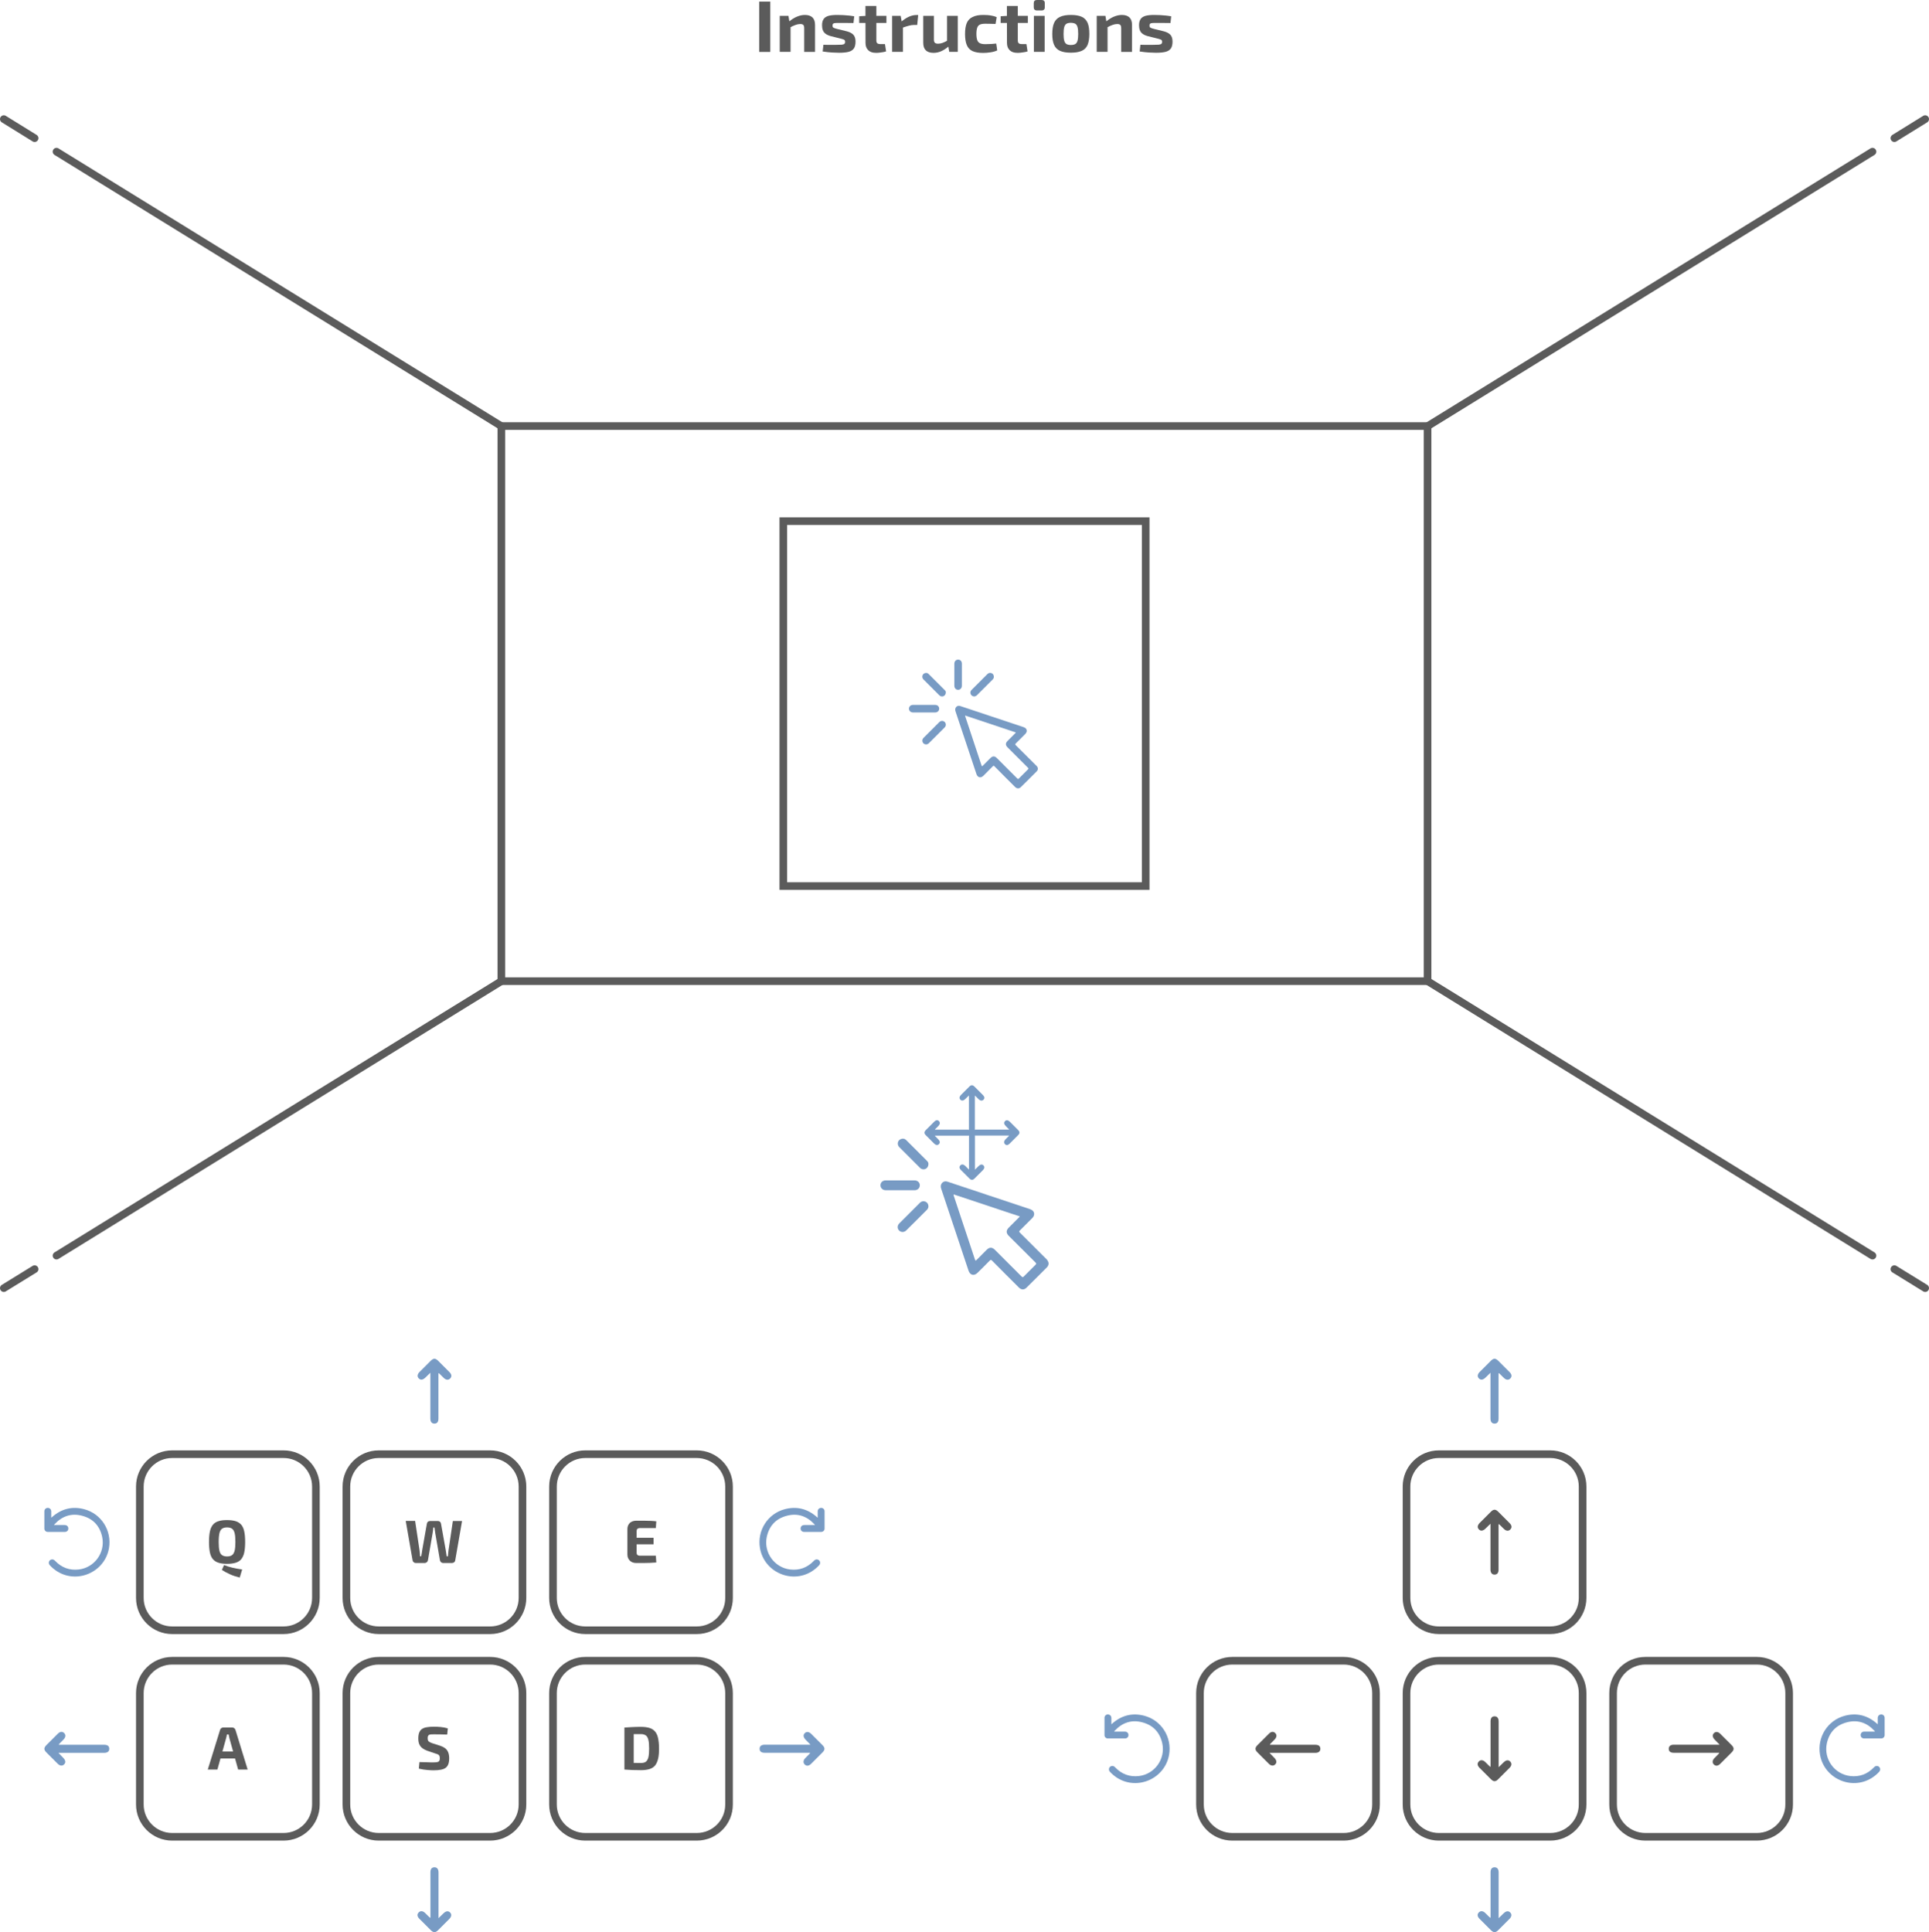 <?xml version="1.0" encoding="utf-8"?>
<!-- Generator: Adobe Illustrator 24.0.0, SVG Export Plug-In . SVG Version: 6.00 Build 0)  -->
<svg version="1.1" id="Layer_1" xmlns="http://www.w3.org/2000/svg" xmlns:xlink="http://www.w3.org/1999/xlink" x="0px" y="0px"
	 viewBox="0 0 252.98 253.41" style="enable-background:new 0 0 252.98 253.41;" xml:space="preserve">
<style type="text/css">
	.st0{fill:#5B5B5B;}
	.st1{fill:none;stroke:#5B5B5B;stroke-miterlimit:10;}
	.st2{fill:none;stroke:#5B5B5B;stroke-linecap:round;stroke-miterlimit:10;}
	.st3{fill:#789BC4;}
</style>
<g>
	<g>
		<path class="st0" d="M101.02,0.21v6.6h-1.45v-6.6H101.02z"/>
		<path class="st0" d="M103.4,2.08l0.16,0.94l0.12,0.12v3.66h-1.42V2.08H103.4z M105.55,1.96c0.89,0,1.34,0.44,1.34,1.31v3.54h-1.42
			v-3.1c0-0.21-0.04-0.36-0.12-0.44c-0.08-0.08-0.21-0.12-0.39-0.12c-0.2,0-0.41,0.04-0.63,0.12c-0.22,0.08-0.49,0.2-0.8,0.37
			l-0.07-0.79c0.34-0.29,0.68-0.51,1.04-0.66C104.86,2.04,105.21,1.96,105.55,1.96z"/>
		<path class="st0" d="M109.81,1.96c0.23,0,0.48,0.01,0.75,0.02c0.27,0.02,0.53,0.04,0.79,0.06c0.25,0.03,0.48,0.06,0.68,0.1
			l-0.1,0.88c-0.31-0.01-0.61-0.01-0.92-0.01c-0.31,0-0.61,0-0.9,0c-0.25-0.01-0.44,0-0.57,0.01s-0.23,0.04-0.28,0.09
			c-0.05,0.05-0.08,0.13-0.08,0.25c0,0.14,0.05,0.23,0.14,0.28s0.25,0.1,0.48,0.16l1.23,0.3c0.39,0.1,0.69,0.25,0.88,0.45
			c0.19,0.2,0.29,0.5,0.29,0.9c0,0.4-0.07,0.7-0.22,0.91c-0.15,0.21-0.38,0.36-0.7,0.44c-0.32,0.08-0.73,0.12-1.23,0.12
			c-0.2,0-0.49-0.01-0.88-0.03c-0.39-0.02-0.82-0.07-1.28-0.14l0.1-0.88c0.11,0.01,0.26,0.01,0.44,0.01s0.37,0,0.58,0
			c0.21,0,0.42,0,0.63,0c0.33,0,0.57-0.01,0.75-0.02c0.17-0.02,0.29-0.05,0.35-0.11c0.06-0.06,0.1-0.14,0.1-0.26
			c0-0.14-0.05-0.24-0.16-0.29c-0.11-0.05-0.28-0.11-0.52-0.16l-1.2-0.3c-0.3-0.08-0.53-0.19-0.7-0.32
			c-0.17-0.13-0.28-0.28-0.35-0.47c-0.07-0.18-0.1-0.4-0.1-0.66c0-0.33,0.07-0.58,0.2-0.78s0.34-0.34,0.64-0.43
			C108.92,2,109.32,1.96,109.81,1.96z"/>
		<path class="st0" d="M116.25,2.08v0.93h-3.57V2.13l0.92-0.05H116.25z M114.93,0.77V5.3c0,0.17,0.04,0.3,0.12,0.37
			c0.08,0.07,0.21,0.11,0.4,0.11h0.61l0.15,0.96c-0.12,0.04-0.25,0.07-0.42,0.1c-0.17,0.03-0.33,0.05-0.5,0.07
			c-0.17,0.02-0.31,0.02-0.42,0.02c-0.43,0-0.76-0.11-1-0.34c-0.24-0.23-0.36-0.55-0.36-0.97l-0.01-4.84H114.93z"/>
		<path class="st0" d="M118.12,2.08l0.17,0.94l0.13,0.12v3.66h-1.42V2.08H118.12z M120.42,1.96l-0.13,1.31h-0.39
			c-0.22,0-0.46,0.03-0.7,0.1c-0.24,0.06-0.55,0.16-0.92,0.29l-0.1-0.79c0.33-0.29,0.67-0.52,1-0.67c0.34-0.15,0.67-0.23,0.99-0.23
			H120.42z"/>
		<path class="st0" d="M122.48,2.08v3.11c0,0.2,0.04,0.34,0.13,0.42s0.22,0.12,0.42,0.12c0.2,0,0.39-0.04,0.59-0.11
			s0.44-0.19,0.72-0.35l0.12,0.77c-0.34,0.3-0.68,0.52-1.01,0.67c-0.33,0.15-0.67,0.22-1.02,0.22c-0.9,0-1.35-0.44-1.35-1.32V2.08
			H122.48z M125.61,2.08v4.72h-1.12l-0.16-0.93l-0.13-0.13V2.08H125.61z"/>
		<path class="st0" d="M128.96,1.96c0.17,0,0.36,0.01,0.56,0.02c0.2,0.02,0.41,0.04,0.62,0.09c0.21,0.04,0.4,0.1,0.57,0.18
			l-0.15,0.89c-0.25-0.01-0.5-0.01-0.73-0.02c-0.23-0.01-0.44-0.01-0.63-0.01c-0.29,0-0.51,0.04-0.68,0.11
			c-0.17,0.08-0.29,0.21-0.36,0.41s-0.11,0.46-0.11,0.81c0,0.35,0.04,0.62,0.11,0.82c0.07,0.2,0.19,0.33,0.36,0.41
			c0.17,0.08,0.39,0.12,0.68,0.12c0.1,0,0.23,0,0.39-0.01c0.16-0.01,0.33-0.01,0.52-0.02c0.18-0.01,0.37-0.03,0.54-0.05l0.13,0.9
			c-0.25,0.12-0.54,0.2-0.87,0.25s-0.65,0.08-0.97,0.08c-0.59,0-1.05-0.08-1.4-0.24c-0.35-0.16-0.6-0.43-0.75-0.79
			c-0.15-0.36-0.23-0.85-0.23-1.45s0.08-1.09,0.23-1.45c0.16-0.36,0.41-0.62,0.76-0.78C127.92,2.04,128.38,1.96,128.96,1.96z"/>
		<path class="st0" d="M134.8,2.08v0.93h-3.57V2.13l0.92-0.05H134.8z M133.48,0.77V5.3c0,0.17,0.04,0.3,0.12,0.37
			c0.08,0.07,0.21,0.11,0.4,0.11h0.61l0.15,0.96c-0.12,0.04-0.25,0.07-0.42,0.1c-0.17,0.03-0.33,0.05-0.5,0.07
			c-0.17,0.02-0.31,0.02-0.42,0.02c-0.43,0-0.76-0.11-1-0.34c-0.24-0.23-0.36-0.55-0.36-0.97l-0.01-4.84H133.48z"/>
		<path class="st0" d="M136.6,0c0.28,0,0.42,0.14,0.42,0.43v0.51c0,0.29-0.14,0.43-0.42,0.43h-0.61c-0.28,0-0.42-0.14-0.42-0.43
			V0.43c0-0.29,0.14-0.43,0.42-0.43H136.6z M137,2.08v4.72h-1.41V2.08H137z"/>
		<path class="st0" d="M140.44,1.96c0.59,0,1.07,0.08,1.42,0.24c0.36,0.16,0.61,0.43,0.77,0.79c0.16,0.36,0.23,0.85,0.23,1.46
			c0,0.6-0.08,1.08-0.23,1.44c-0.16,0.36-0.41,0.62-0.77,0.78c-0.36,0.16-0.83,0.24-1.42,0.24c-0.59,0-1.06-0.08-1.42-0.24
			c-0.36-0.16-0.62-0.42-0.78-0.78C138.08,5.54,138,5.06,138,4.46c0-0.61,0.08-1.1,0.24-1.46c0.16-0.36,0.42-0.63,0.78-0.79
			C139.38,2.04,139.85,1.96,140.44,1.96z M140.44,2.99c-0.24,0-0.43,0.04-0.57,0.12c-0.14,0.08-0.24,0.23-0.3,0.44
			c-0.06,0.21-0.09,0.51-0.09,0.9c0,0.38,0.03,0.68,0.09,0.89c0.06,0.21,0.16,0.36,0.3,0.44c0.14,0.08,0.33,0.12,0.57,0.12
			s0.43-0.04,0.57-0.12c0.14-0.08,0.24-0.22,0.3-0.44c0.06-0.21,0.09-0.51,0.09-0.89c0-0.39-0.03-0.69-0.09-0.9
			c-0.06-0.21-0.16-0.36-0.3-0.44C140.87,3.04,140.68,2.99,140.44,2.99z"/>
		<path class="st0" d="M144.97,2.08l0.16,0.94l0.12,0.12v3.66h-1.42V2.08H144.97z M147.12,1.96c0.89,0,1.34,0.44,1.34,1.31v3.54
			h-1.42v-3.1c0-0.21-0.04-0.36-0.12-0.44c-0.08-0.08-0.21-0.12-0.39-0.12c-0.2,0-0.41,0.04-0.63,0.12c-0.22,0.08-0.49,0.2-0.8,0.37
			l-0.07-0.79c0.34-0.29,0.68-0.51,1.04-0.66C146.43,2.04,146.78,1.96,147.12,1.96z"/>
		<path class="st0" d="M151.38,1.96c0.23,0,0.48,0.01,0.75,0.02c0.27,0.02,0.53,0.04,0.79,0.06c0.25,0.03,0.48,0.06,0.68,0.1
			l-0.1,0.88c-0.31-0.01-0.61-0.01-0.92-0.01c-0.31,0-0.61,0-0.9,0c-0.25-0.01-0.44,0-0.57,0.01s-0.23,0.04-0.28,0.09
			c-0.05,0.05-0.08,0.13-0.08,0.25c0,0.14,0.05,0.23,0.14,0.28s0.25,0.1,0.48,0.16l1.23,0.3c0.39,0.1,0.69,0.25,0.88,0.45
			c0.19,0.2,0.29,0.5,0.29,0.9c0,0.4-0.07,0.7-0.22,0.91c-0.15,0.21-0.38,0.36-0.7,0.44c-0.32,0.08-0.73,0.12-1.23,0.12
			c-0.2,0-0.49-0.01-0.88-0.03c-0.39-0.02-0.82-0.07-1.28-0.14l0.1-0.88c0.11,0.01,0.26,0.01,0.44,0.01s0.37,0,0.58,0
			c0.21,0,0.42,0,0.63,0c0.33,0,0.57-0.01,0.75-0.02c0.17-0.02,0.29-0.05,0.35-0.11c0.06-0.06,0.1-0.14,0.1-0.26
			c0-0.14-0.05-0.24-0.16-0.29c-0.11-0.05-0.28-0.11-0.52-0.16l-1.2-0.3c-0.3-0.08-0.53-0.19-0.7-0.32
			c-0.17-0.13-0.28-0.28-0.35-0.47c-0.07-0.18-0.1-0.4-0.1-0.66c0-0.33,0.07-0.58,0.2-0.78s0.34-0.34,0.64-0.43
			C150.49,2,150.89,1.96,151.38,1.96z"/>
	</g>
	<rect x="65.75" y="55.88" class="st1" width="121.47" height="72.8"/>
	<rect x="102.73" y="68.35" class="st1" width="47.52" height="47.86"/>
	<g>
		<line class="st2" x1="248.44" y1="166.45" x2="252.48" y2="168.94"/>
		<line class="st2" x1="187.23" y1="128.68" x2="245.57" y2="164.68"/>
		<g>
			<line class="st2" x1="4.54" y1="166.45" x2="0.5" y2="168.94"/>
			<line class="st2" x1="65.75" y1="128.68" x2="7.41" y2="164.68"/>
		</g>
	</g>
	<g>
		<line class="st2" x1="248.44" y1="18.12" x2="252.48" y2="15.62"/>
		<line class="st2" x1="187.23" y1="55.89" x2="245.57" y2="19.89"/>
		<g>
			<line class="st2" x1="4.54" y1="18.12" x2="0.5" y2="15.62"/>
			<line class="st2" x1="65.75" y1="55.89" x2="7.41" y2="19.89"/>
		</g>
	</g>
	<g>
		<g>
			<path class="st1" d="M176.22,240.9h-14.61c-2.34,0-4.24-1.9-4.24-4.24v-14.61c0-2.34,1.9-4.24,4.24-4.24h14.61
				c2.34,0,4.24,1.9,4.24,4.24v14.61C180.46,239,178.56,240.9,176.22,240.9z"/>
			<path class="st1" d="M203.31,240.9H188.7c-2.34,0-4.24-1.9-4.24-4.24v-14.61c0-2.34,1.9-4.24,4.24-4.24h14.61
				c2.34,0,4.24,1.9,4.24,4.24v14.61C207.55,239,205.65,240.9,203.31,240.9z"/>
			<path class="st1" d="M203.31,213.81H188.7c-2.34,0-4.24-1.9-4.24-4.24v-14.61c0-2.34,1.9-4.24,4.24-4.24h14.61
				c2.34,0,4.24,1.9,4.24,4.24v14.61C207.55,211.91,205.65,213.81,203.31,213.81z"/>
			<path class="st1" d="M230.4,240.9h-14.61c-2.34,0-4.24-1.9-4.24-4.24v-14.61c0-2.34,1.9-4.24,4.24-4.24h14.61
				c2.34,0,4.24,1.9,4.24,4.24v14.61C234.64,239,232.75,240.9,230.4,240.9z"/>
			<path class="st0" d="M225.47,229.88c-0.19,0-0.34,0-0.49,0c-1.82,0-3.64,0-5.46,0c-0.44,0-0.66-0.17-0.67-0.51
				c-0.01-0.35,0.23-0.55,0.67-0.55c1.85,0,3.7,0,5.56,0c0.12,0,0.24,0,0.44,0c-0.24-0.25-0.44-0.45-0.63-0.65
				c-0.31-0.32-0.36-0.62-0.12-0.86c0.23-0.24,0.56-0.21,0.86,0.1c0.49,0.49,0.98,0.98,1.47,1.47c0.34,0.34,0.34,0.6,0.01,0.94
				c-0.5,0.51-1.01,1.02-1.52,1.52c-0.29,0.28-0.58,0.31-0.82,0.08c-0.24-0.23-0.21-0.55,0.07-0.84c0.19-0.2,0.39-0.39,0.58-0.59
				C225.44,229.97,225.44,229.95,225.47,229.88z"/>
			<path class="st0" d="M166.54,228.83c0.19,0,0.34,0,0.49,0c1.82,0,3.64,0,5.46,0c0.44,0,0.66,0.17,0.67,0.51
				c0.01,0.35-0.23,0.55-0.67,0.55c-1.85,0-3.7,0-5.56,0c-0.12,0-0.24,0-0.44,0c0.24,0.25,0.44,0.45,0.63,0.65
				c0.31,0.32,0.36,0.62,0.12,0.86c-0.23,0.24-0.56,0.21-0.86-0.1c-0.49-0.49-0.98-0.98-1.47-1.47c-0.34-0.34-0.34-0.6-0.01-0.94
				c0.5-0.51,1.01-1.02,1.52-1.52c0.29-0.28,0.58-0.31,0.82-0.08c0.24,0.23,0.21,0.55-0.07,0.84c-0.19,0.2-0.39,0.39-0.58,0.59
				C166.57,228.74,166.57,228.76,166.54,228.83z"/>
			<path class="st0" d="M196.53,199.89c0,0.19,0,0.34,0,0.49c0,1.82,0,3.64,0,5.46c0,0.44-0.17,0.66-0.51,0.67
				c-0.35,0.01-0.55-0.23-0.55-0.67c0-1.85,0-3.7,0-5.56c0-0.12,0-0.24,0-0.44c-0.25,0.24-0.45,0.44-0.65,0.63
				c-0.32,0.31-0.62,0.36-0.86,0.12c-0.24-0.23-0.21-0.56,0.1-0.86c0.49-0.49,0.98-0.98,1.47-1.47c0.34-0.34,0.6-0.34,0.94-0.01
				c0.51,0.5,1.02,1.01,1.52,1.52c0.28,0.29,0.31,0.58,0.08,0.82c-0.23,0.24-0.55,0.21-0.84-0.07c-0.2-0.19-0.39-0.39-0.59-0.58
				C196.62,199.92,196.6,199.92,196.53,199.89z"/>
			<path class="st3" d="M196.53,180.09c0,0.19,0,0.34,0,0.49c0,1.82,0,3.64,0,5.46c0,0.44-0.17,0.66-0.51,0.67
				c-0.35,0.01-0.55-0.23-0.55-0.67c0-1.85,0-3.7,0-5.56c0-0.12,0-0.24,0-0.44c-0.25,0.24-0.45,0.44-0.65,0.63
				c-0.32,0.31-0.62,0.36-0.86,0.12c-0.24-0.23-0.21-0.56,0.1-0.86c0.49-0.49,0.98-0.98,1.47-1.47c0.34-0.34,0.6-0.34,0.94-0.01
				c0.51,0.5,1.02,1.01,1.52,1.52c0.28,0.29,0.31,0.58,0.08,0.82c-0.23,0.24-0.55,0.21-0.84-0.07c-0.2-0.19-0.39-0.39-0.59-0.58
				C196.62,180.12,196.6,180.12,196.53,180.09z"/>
			<path class="st0" d="M195.48,231.72c0-0.19,0-0.34,0-0.49c0-1.82,0-3.64,0-5.46c0-0.44,0.17-0.66,0.51-0.67
				c0.35-0.01,0.55,0.23,0.55,0.67c0,1.85,0,3.7,0,5.56c0,0.12,0,0.24,0,0.44c0.25-0.24,0.45-0.44,0.65-0.63
				c0.32-0.31,0.62-0.36,0.86-0.12c0.24,0.23,0.21,0.56-0.1,0.86c-0.49,0.49-0.98,0.98-1.47,1.47c-0.34,0.34-0.6,0.34-0.94,0.01
				c-0.51-0.5-1.02-1.01-1.52-1.52c-0.28-0.29-0.31-0.58-0.08-0.82c0.23-0.24,0.55-0.21,0.84,0.07c0.2,0.19,0.39,0.39,0.59,0.58
				C195.39,231.69,195.41,231.7,195.48,231.72z"/>
			<path class="st3" d="M195.48,251.52c0-0.19,0-0.34,0-0.49c0-1.82,0-3.64,0-5.46c0-0.44,0.17-0.66,0.51-0.67
				c0.35-0.01,0.55,0.23,0.55,0.67c0,1.85,0,3.7,0,5.56c0,0.12,0,0.24,0,0.44c0.25-0.24,0.45-0.44,0.65-0.63
				c0.32-0.31,0.62-0.36,0.86-0.12c0.24,0.23,0.21,0.56-0.1,0.86c-0.49,0.49-0.98,0.98-1.47,1.47c-0.34,0.34-0.6,0.34-0.94,0.01
				c-0.51-0.5-1.02-1.01-1.52-1.52c-0.28-0.29-0.31-0.58-0.08-0.82c0.23-0.24,0.55-0.21,0.84,0.07c0.2,0.19,0.39,0.39,0.59,0.58
				C195.39,251.49,195.41,251.5,195.48,251.52z"/>
			<g id="NzPahM_12_">
				<g>
					<path class="st3" d="M246.26,226.14c0-0.29,0-0.55,0-0.82c0-0.28,0.2-0.47,0.46-0.47c0.24,0,0.44,0.19,0.44,0.43
						c0,0.77,0,1.53,0,2.3c0,0.23-0.2,0.42-0.43,0.42c-0.76,0-1.52,0-2.28,0c-0.23,0-0.42-0.18-0.43-0.41
						c-0.02-0.24,0.13-0.44,0.37-0.48c0.05-0.01,0.1-0.01,0.15-0.01c0.41,0,0.82,0,1.23,0c0.04,0,0.08,0,0.12,0
						c0-0.05-0.04-0.07-0.06-0.1c-0.99-1.07-2.2-1.49-3.61-1.12c-1.44,0.37-2.33,1.33-2.64,2.78c-0.43,2.05,1.01,4.03,3.07,4.27
						c1.22,0.14,2.26-0.25,3.11-1.14c0.13-0.14,0.29-0.22,0.48-0.17c0.34,0.08,0.45,0.49,0.21,0.75c-0.28,0.31-0.61,0.58-0.97,0.81
						c-2.68,1.67-6.25,0.07-6.79-3.04c-0.4-2.3,1-4.53,3.26-5.12c1.57-0.41,2.98-0.05,4.2,1.03
						C246.19,226.07,246.21,226.1,246.26,226.14z"/>
				</g>
			</g>
			<g id="NzPahM_11_">
				<g>
					<path class="st3" d="M145.75,226.14c0-0.29,0-0.55,0-0.82c0-0.28-0.2-0.47-0.46-0.47c-0.24,0-0.44,0.19-0.44,0.43
						c0,0.77,0,1.53,0,2.3c0,0.23,0.2,0.42,0.43,0.42c0.76,0,1.52,0,2.28,0c0.23,0,0.42-0.18,0.43-0.41
						c0.02-0.24-0.13-0.44-0.37-0.48c-0.05-0.01-0.1-0.01-0.15-0.01c-0.41,0-0.82,0-1.23,0c-0.04,0-0.08,0-0.12,0
						c0-0.05,0.04-0.07,0.06-0.1c0.99-1.07,2.2-1.49,3.61-1.12c1.44,0.37,2.33,1.33,2.64,2.78c0.43,2.05-1.01,4.03-3.07,4.27
						c-1.22,0.14-2.26-0.25-3.11-1.14c-0.13-0.14-0.29-0.22-0.48-0.17c-0.34,0.08-0.45,0.49-0.21,0.75
						c0.28,0.31,0.61,0.58,0.97,0.81c2.68,1.67,6.25,0.07,6.79-3.04c0.4-2.3-1-4.53-3.26-5.12c-1.57-0.41-2.98-0.05-4.2,1.03
						C145.82,226.07,145.79,226.1,145.75,226.14z"/>
				</g>
			</g>
		</g>
		<g>
			<path class="st1" d="M37.19,240.9H22.58c-2.34,0-4.24-1.9-4.24-4.24v-14.61c0-2.34,1.9-4.24,4.24-4.24h14.61
				c2.34,0,4.24,1.9,4.24,4.24v14.61C41.43,239,39.53,240.9,37.19,240.9z"/>
			<path class="st1" d="M64.28,240.9H49.67c-2.34,0-4.24-1.9-4.24-4.24v-14.61c0-2.34,1.9-4.24,4.24-4.24h14.61
				c2.34,0,4.24,1.9,4.24,4.24v14.61C68.52,239,66.62,240.9,64.28,240.9z"/>
			<path class="st1" d="M64.28,213.81H49.67c-2.34,0-4.24-1.9-4.24-4.24v-14.61c0-2.34,1.9-4.24,4.24-4.24h14.61
				c2.34,0,4.24,1.9,4.24,4.24v14.61C68.52,211.91,66.62,213.81,64.28,213.81z"/>
			<path class="st1" d="M91.38,240.9H76.76c-2.34,0-4.24-1.9-4.24-4.24v-14.61c0-2.34,1.9-4.24,4.24-4.24h14.61
				c2.34,0,4.24,1.9,4.24,4.24v14.61C95.62,239,93.72,240.9,91.38,240.9z"/>
			<path class="st1" d="M91.38,213.81H76.76c-2.34,0-4.24-1.9-4.24-4.24v-14.61c0-2.34,1.9-4.24,4.24-4.24h14.61
				c2.34,0,4.24,1.9,4.24,4.24v14.61C95.62,211.91,93.72,213.81,91.38,213.81z"/>
			<path class="st3" d="M106.24,229.88c-0.19,0-0.34,0-0.49,0c-1.82,0-3.64,0-5.46,0c-0.44,0-0.66-0.17-0.67-0.51
				c-0.01-0.35,0.23-0.55,0.67-0.55c1.85,0,3.7,0,5.56,0c0.12,0,0.24,0,0.44,0c-0.24-0.25-0.44-0.45-0.63-0.65
				c-0.31-0.32-0.36-0.62-0.12-0.86c0.23-0.24,0.56-0.21,0.86,0.1c0.49,0.49,0.98,0.98,1.47,1.47c0.34,0.34,0.34,0.6,0.01,0.94
				c-0.5,0.51-1.01,1.02-1.52,1.52c-0.29,0.28-0.58,0.31-0.82,0.08c-0.24-0.23-0.21-0.55,0.07-0.84c0.19-0.2,0.39-0.39,0.58-0.59
				C106.21,229.97,106.21,229.95,106.24,229.88z"/>
			<path class="st1" d="M37.19,213.81H22.58c-2.34,0-4.24-1.9-4.24-4.24v-14.61c0-2.34,1.9-4.24,4.24-4.24h14.61
				c2.34,0,4.24,1.9,4.24,4.24v14.61C41.43,211.91,39.53,213.81,37.19,213.81z"/>
			<path class="st3" d="M7.71,228.83c0.19,0,0.34,0,0.49,0c1.82,0,3.64,0,5.46,0c0.44,0,0.66,0.17,0.67,0.51
				c0.01,0.35-0.23,0.55-0.67,0.55c-1.85,0-3.7,0-5.56,0c-0.12,0-0.24,0-0.44,0c0.24,0.25,0.44,0.45,0.63,0.65
				c0.31,0.32,0.36,0.62,0.12,0.86c-0.23,0.24-0.56,0.21-0.86-0.1c-0.49-0.49-0.98-0.98-1.47-1.47c-0.34-0.34-0.34-0.6-0.01-0.94
				c0.5-0.51,1.01-1.02,1.52-1.52c0.29-0.28,0.58-0.31,0.82-0.08c0.24,0.23,0.21,0.55-0.07,0.84c-0.19,0.2-0.39,0.39-0.58,0.59
				C7.75,228.74,7.74,228.76,7.71,228.83z"/>
			<path class="st3" d="M57.5,180.09c0,0.19,0,0.34,0,0.49c0,1.82,0,3.64,0,5.46c0,0.44-0.17,0.66-0.51,0.67
				c-0.35,0.01-0.55-0.23-0.55-0.67c0-1.85,0-3.7,0-5.56c0-0.12,0-0.24,0-0.44c-0.25,0.24-0.45,0.44-0.65,0.63
				c-0.32,0.31-0.62,0.36-0.86,0.12c-0.24-0.23-0.21-0.56,0.1-0.86c0.49-0.49,0.98-0.98,1.47-1.47c0.34-0.34,0.6-0.34,0.94-0.01
				c0.51,0.5,1.02,1.01,1.52,1.52c0.28,0.29,0.31,0.58,0.08,0.82c-0.23,0.24-0.55,0.21-0.84-0.07c-0.2-0.19-0.39-0.39-0.59-0.58
				C57.6,180.12,57.57,180.12,57.5,180.09z"/>
			<path class="st3" d="M56.45,251.52c0-0.19,0-0.34,0-0.49c0-1.82,0-3.64,0-5.46c0-0.44,0.17-0.66,0.51-0.67
				c0.35-0.01,0.55,0.23,0.55,0.67c0,1.85,0,3.7,0,5.56c0,0.12,0,0.24,0,0.44c0.25-0.24,0.45-0.44,0.65-0.63
				c0.32-0.31,0.62-0.36,0.86-0.12c0.24,0.23,0.21,0.56-0.1,0.86c-0.49,0.49-0.98,0.98-1.47,1.47c-0.34,0.34-0.6,0.34-0.94,0.01
				c-0.51-0.5-1.02-1.01-1.52-1.52c-0.28-0.29-0.31-0.58-0.08-0.82c0.23-0.24,0.55-0.21,0.84,0.07c0.2,0.19,0.39,0.39,0.59,0.58
				C56.36,251.49,56.38,251.5,56.45,251.52z"/>
			<g>
				<path class="st0" d="M56.9,226.46c0.27,0,0.57,0.01,0.89,0.04c0.32,0.03,0.63,0.09,0.94,0.18l-0.08,0.81
					c-0.24,0-0.51-0.01-0.82-0.02c-0.31-0.01-0.62-0.01-0.93-0.01c-0.15,0-0.28,0-0.38,0.01c-0.1,0.01-0.19,0.03-0.25,0.06
					c-0.06,0.04-0.11,0.09-0.14,0.16c-0.03,0.07-0.04,0.17-0.04,0.29c0,0.19,0.04,0.32,0.13,0.41c0.09,0.08,0.24,0.16,0.45,0.23
					l1.06,0.34c0.44,0.15,0.75,0.35,0.92,0.61s0.26,0.59,0.26,1.01c0,0.32-0.04,0.58-0.11,0.78c-0.08,0.21-0.19,0.37-0.35,0.49
					s-0.37,0.2-0.63,0.25c-0.26,0.05-0.58,0.08-0.96,0.08c-0.18,0-0.44-0.01-0.78-0.04c-0.34-0.02-0.72-0.08-1.15-0.18l0.08-0.86
					c0.31,0,0.59,0.01,0.82,0.02c0.23,0.01,0.43,0.01,0.6,0.02c0.17,0,0.31,0,0.43,0c0.21,0,0.38-0.01,0.5-0.04s0.2-0.08,0.25-0.16
					s0.07-0.19,0.07-0.34c0-0.13-0.02-0.23-0.05-0.31c-0.03-0.08-0.09-0.14-0.17-0.18s-0.18-0.09-0.32-0.12l-1.12-0.38
					c-0.42-0.16-0.72-0.36-0.9-0.61c-0.18-0.25-0.26-0.58-0.26-0.99c0-0.32,0.04-0.58,0.12-0.78c0.08-0.2,0.2-0.36,0.36-0.47
					c0.16-0.11,0.37-0.19,0.63-0.23C56.23,226.48,56.54,226.46,56.9,226.46z"/>
			</g>
			<g>
				<path class="st0" d="M84.06,226.48c0.44,0,0.81,0.05,1.11,0.14c0.3,0.09,0.54,0.25,0.73,0.46c0.18,0.21,0.32,0.5,0.4,0.87
					s0.13,0.82,0.13,1.37c0,0.55-0.04,1.01-0.13,1.37s-0.22,0.65-0.4,0.87c-0.18,0.21-0.43,0.37-0.73,0.46
					c-0.3,0.09-0.67,0.14-1.11,0.14c-0.42,0-0.81-0.01-1.16-0.02c-0.35-0.02-0.69-0.04-1.01-0.06l0.51-0.9
					c0.2,0.01,0.44,0.02,0.72,0.03s0.59,0.01,0.93,0.01c0.27,0,0.49-0.05,0.64-0.16s0.27-0.3,0.34-0.58c0.07-0.28,0.1-0.66,0.1-1.15
					c0-0.49-0.03-0.88-0.1-1.15c-0.07-0.28-0.18-0.47-0.34-0.58c-0.16-0.11-0.37-0.17-0.64-0.17c-0.33,0-0.62,0-0.87,0
					c-0.26,0-0.51,0-0.75,0l-0.54-0.86c0.32-0.02,0.66-0.04,1-0.06C83.24,226.49,83.63,226.48,84.06,226.48z M83.11,226.56v5.52
					h-1.22v-5.52H83.11z"/>
			</g>
			<g>
				<path class="st0" d="M30.45,226.56c0.1,0,0.19,0.03,0.27,0.09s0.13,0.14,0.16,0.23l1.6,5.2h-1.25l-1.13-4.06
					c-0.02-0.09-0.04-0.18-0.06-0.28c-0.02-0.09-0.04-0.18-0.06-0.27h-0.22c-0.02,0.08-0.03,0.17-0.05,0.27
					c-0.02,0.09-0.04,0.19-0.07,0.28l-1.13,4.06h-1.26l1.61-5.2c0.03-0.1,0.08-0.17,0.16-0.23s0.17-0.09,0.27-0.09H30.45z
					 M31.3,229.71v0.92h-2.86v-0.92H31.3z"/>
			</g>
			<g>
				<path class="st0" d="M60.6,199.47l-0.9,5.18c-0.02,0.1-0.06,0.18-0.14,0.24c-0.08,0.06-0.18,0.1-0.29,0.1h-1.14
					c-0.11,0-0.2-0.03-0.28-0.1c-0.08-0.06-0.13-0.15-0.15-0.25l-0.62-3.59c-0.02-0.12-0.03-0.24-0.05-0.36
					c-0.02-0.12-0.03-0.24-0.05-0.36h-0.15c-0.01,0.12-0.02,0.24-0.04,0.36c-0.02,0.12-0.03,0.24-0.05,0.36l-0.62,3.59
					c-0.02,0.1-0.07,0.18-0.15,0.25c-0.08,0.06-0.18,0.1-0.28,0.1h-1.15c-0.11,0-0.2-0.03-0.28-0.1c-0.08-0.06-0.13-0.14-0.15-0.24
					l-0.9-5.18h1.23l0.58,3.84c0.02,0.12,0.03,0.24,0.04,0.38c0.01,0.13,0.02,0.28,0.03,0.42h0.15c0.02-0.13,0.04-0.26,0.07-0.4
					c0.02-0.14,0.04-0.27,0.06-0.4l0.61-3.46c0.02-0.11,0.06-0.2,0.14-0.27s0.18-0.1,0.29-0.1h1.01c0.11,0,0.21,0.04,0.28,0.1
					c0.08,0.07,0.12,0.16,0.14,0.27l0.62,3.47c0.02,0.13,0.04,0.26,0.06,0.4s0.04,0.27,0.06,0.4h0.16c0.01-0.13,0.02-0.26,0.04-0.4
					c0.01-0.14,0.03-0.27,0.04-0.38l0.57-3.86H60.6z"/>
			</g>
			<g>
				<path class="st0" d="M83.45,199.44c0.3,0,0.6,0,0.9,0c0.3,0,0.6,0.01,0.9,0.02c0.29,0.01,0.57,0.03,0.82,0.06l-0.06,0.89h-2.12
					c-0.13,0-0.23,0.04-0.3,0.1c-0.07,0.07-0.1,0.17-0.1,0.3v2.82c0,0.13,0.03,0.24,0.1,0.3s0.17,0.1,0.3,0.1h2.12l0.06,0.89
					c-0.26,0.02-0.53,0.04-0.82,0.05c-0.29,0.01-0.59,0.02-0.9,0.02c-0.3,0-0.61,0-0.9,0c-0.35,0-0.64-0.1-0.85-0.31
					s-0.32-0.47-0.32-0.8v-3.34c0-0.34,0.11-0.6,0.32-0.81C82.81,199.55,83.09,199.44,83.45,199.44z M82.41,201.68h3.3v0.86h-3.3
					V201.68z"/>
			</g>
			<g>
				<path class="st0" d="M29.78,199.36c0.44,0,0.81,0.05,1.11,0.14c0.3,0.09,0.55,0.25,0.74,0.46c0.19,0.22,0.32,0.51,0.4,0.88
					c0.08,0.37,0.12,0.83,0.12,1.39s-0.04,1.02-0.12,1.39c-0.08,0.37-0.22,0.66-0.4,0.88c-0.19,0.22-0.43,0.37-0.74,0.46
					c-0.3,0.09-0.67,0.14-1.11,0.14s-0.81-0.05-1.11-0.14c-0.3-0.09-0.55-0.25-0.74-0.46c-0.19-0.22-0.32-0.51-0.4-0.88
					c-0.08-0.37-0.12-0.83-0.12-1.39s0.04-1.02,0.12-1.39c0.08-0.37,0.22-0.66,0.4-0.88c0.19-0.22,0.43-0.37,0.74-0.46
					C28.97,199.4,29.34,199.36,29.78,199.36z M29.78,200.32c-0.28,0-0.5,0.06-0.66,0.17s-0.27,0.31-0.34,0.58
					c-0.06,0.27-0.1,0.66-0.1,1.16c0,0.49,0.03,0.87,0.1,1.15c0.06,0.28,0.18,0.47,0.34,0.58s0.38,0.17,0.66,0.17
					s0.5-0.06,0.65-0.17s0.27-0.31,0.34-0.58c0.07-0.28,0.1-0.66,0.1-1.15c0-0.5-0.03-0.88-0.1-1.16c-0.07-0.27-0.18-0.47-0.34-0.58
					S30.06,200.32,29.78,200.32z M29.38,205.26c0.36,0.14,0.73,0.26,1.12,0.35c0.39,0.09,0.81,0.16,1.26,0.23l-0.32,1.06
					c-0.48-0.12-0.92-0.26-1.3-0.44c-0.39-0.18-0.74-0.36-1.04-0.56L29.38,205.26z"/>
			</g>
			<g>
				<g id="NzPahM_10_">
					<g>
						<path class="st3" d="M107.24,199.05c0-0.29,0-0.55,0-0.82c0-0.28,0.2-0.47,0.46-0.47c0.24,0,0.44,0.19,0.44,0.43
							c0,0.77,0,1.53,0,2.3c0,0.23-0.2,0.42-0.43,0.42c-0.76,0-1.52,0-2.28,0c-0.23,0-0.42-0.18-0.43-0.41
							c-0.02-0.24,0.13-0.44,0.37-0.48c0.05-0.01,0.1-0.01,0.15-0.01c0.41,0,0.82,0,1.23,0c0.04,0,0.08,0,0.12,0
							c0-0.05-0.04-0.07-0.06-0.1c-0.99-1.07-2.2-1.49-3.61-1.12c-1.44,0.37-2.33,1.33-2.64,2.78c-0.43,2.05,1.01,4.03,3.07,4.27
							c1.22,0.14,2.26-0.25,3.11-1.14c0.13-0.14,0.29-0.22,0.48-0.17c0.34,0.08,0.45,0.49,0.21,0.75c-0.28,0.31-0.61,0.58-0.97,0.81
							c-2.68,1.67-6.25,0.07-6.79-3.04c-0.4-2.3,1-4.53,3.26-5.12c1.57-0.41,2.98-0.05,4.2,1.03
							C107.16,198.98,107.19,199.01,107.24,199.05z"/>
					</g>
				</g>
				<g id="NzPahM_9_">
					<g>
						<path class="st3" d="M6.72,199.05c0-0.29,0-0.55,0-0.82c0-0.28-0.2-0.47-0.46-0.47c-0.24,0-0.44,0.19-0.44,0.43
							c0,0.77,0,1.53,0,2.3c0,0.23,0.2,0.42,0.43,0.42c0.76,0,1.52,0,2.28,0c0.23,0,0.42-0.18,0.43-0.41
							c0.02-0.24-0.13-0.44-0.37-0.48c-0.05-0.01-0.1-0.01-0.15-0.01c-0.41,0-0.82,0-1.23,0c-0.04,0-0.08,0-0.12,0
							c0-0.05,0.04-0.07,0.06-0.1c0.99-1.07,2.2-1.49,3.61-1.12c1.44,0.37,2.33,1.33,2.64,2.78c0.43,2.05-1.01,4.03-3.07,4.27
							c-1.22,0.14-2.26-0.25-3.11-1.14c-0.13-0.14-0.29-0.22-0.48-0.17c-0.34,0.08-0.45,0.49-0.21,0.75
							c0.28,0.31,0.61,0.58,0.97,0.81c2.68,1.67,6.25,0.07,6.79-3.04c0.4-2.3-1-4.53-3.26-5.12c-1.57-0.41-2.98-0.05-4.2,1.03
							C6.79,198.98,6.77,199.01,6.72,199.05z"/>
					</g>
				</g>
			</g>
		</g>
	</g>
	<g id="MGmumT_1_">
		<g>
			<path class="st3" d="M136.11,100.81c0,0.14-0.06,0.26-0.16,0.36c-0.69,0.69-1.37,1.38-2.07,2.06c-0.23,0.23-0.51,0.22-0.76-0.02
				c-0.9-0.9-1.8-1.79-2.69-2.7c-0.09-0.09-0.14-0.11-0.24,0c-0.4,0.41-0.81,0.82-1.22,1.23c-0.34,0.34-0.75,0.25-0.91-0.21
				c-0.92-2.75-1.83-5.5-2.75-8.24c-0.13-0.38,0.09-0.69,0.39-0.72c0.1-0.01,0.18,0.01,0.27,0.04c2.76,0.92,5.52,1.84,8.28,2.76
				c0.44,0.15,0.54,0.56,0.21,0.89c-0.41,0.42-0.83,0.84-1.25,1.25c-0.09,0.09-0.09,0.13,0,0.22c0.9,0.89,1.8,1.79,2.7,2.69
				C136.02,100.51,136.1,100.64,136.11,100.81z M133.21,96.09c-0.02-0.06-0.07-0.06-0.11-0.07c-0.25-0.09-0.5-0.17-0.75-0.25
				c-1.88-0.63-3.76-1.25-5.63-1.88c-0.04-0.01-0.1-0.06-0.14-0.02c-0.03,0.03,0.01,0.08,0.02,0.12c0.71,2.13,1.42,4.26,2.12,6.39
				c0.04,0.13,0.08,0.12,0.17,0.04c0.33-0.33,0.66-0.66,0.99-0.99c0.3-0.3,0.56-0.3,0.86,0c0.89,0.89,1.77,1.77,2.66,2.66
				c0.09,0.09,0.14,0.09,0.23,0c0.38-0.39,0.77-0.78,1.17-1.17c0.1-0.1,0.1-0.15,0-0.24c-0.89-0.89-1.78-1.78-2.67-2.67
				c-0.28-0.28-0.28-0.55,0-0.83c0.33-0.33,0.67-0.67,1-1C133.15,96.15,133.18,96.12,133.21,96.09z"/>
			<path class="st3" d="M124.04,90.81c0,0.42-0.4,0.65-0.73,0.47c-0.04-0.02-0.08-0.05-0.12-0.09c-0.7-0.69-1.39-1.39-2.08-2.08
				c-0.27-0.27-0.17-0.7,0.17-0.82c0.19-0.07,0.36-0.04,0.5,0.1c0.71,0.7,1.41,1.41,2.12,2.12C124,90.59,124.05,90.71,124.04,90.81z
				"/>
			<path class="st3" d="M130.34,88.76c0,0.13-0.05,0.25-0.15,0.35c-0.69,0.69-1.38,1.38-2.07,2.07c-0.21,0.21-0.51,0.21-0.71,0.01
				c-0.2-0.2-0.2-0.51,0.02-0.72c0.68-0.69,1.37-1.38,2.06-2.06c0.16-0.16,0.35-0.2,0.56-0.12
				C130.22,88.36,130.34,88.54,130.34,88.76z"/>
			<path class="st3" d="M124.04,95.03c0,0.15-0.05,0.27-0.15,0.37c-0.69,0.69-1.38,1.38-2.07,2.07c-0.21,0.21-0.51,0.21-0.71,0.02
				c-0.2-0.2-0.2-0.51,0.01-0.72c0.68-0.69,1.37-1.38,2.06-2.06c0.17-0.17,0.38-0.21,0.57-0.12
				C123.94,94.68,124.03,94.83,124.04,95.03z"/>
			<path class="st3" d="M126.15,88.5c0,0.47,0,0.94,0,1.42c0,0.32-0.2,0.54-0.49,0.55c-0.29,0-0.5-0.22-0.5-0.54
				c0-0.96,0-1.92,0-2.88c0-0.32,0.21-0.54,0.5-0.54c0.28,0,0.49,0.22,0.49,0.53C126.15,87.53,126.15,88.02,126.15,88.5z"/>
			<path class="st3" d="M121.21,92.45c0.47,0,0.94,0,1.42,0c0.32,0,0.54,0.2,0.54,0.49c0,0.29-0.22,0.5-0.54,0.5
				c-0.96,0-1.92,0-2.88,0c-0.32,0-0.54-0.21-0.54-0.5c0-0.28,0.22-0.49,0.53-0.49C120.24,92.44,120.73,92.45,121.21,92.45z"/>
		</g>
	</g>
	<g>
		<g id="MGmumT_2_">
			<g>
				<path class="st3" d="M137.52,165.72c-0.01,0.18-0.08,0.34-0.21,0.48c-0.9,0.9-1.79,1.8-2.7,2.69c-0.3,0.3-0.67,0.29-0.99-0.03
					c-1.17-1.17-2.35-2.34-3.51-3.52c-0.12-0.12-0.19-0.14-0.31-0.01c-0.52,0.54-1.06,1.07-1.6,1.6c-0.45,0.45-0.98,0.32-1.18-0.28
					c-1.2-3.59-2.39-7.18-3.59-10.76c-0.17-0.5,0.12-0.9,0.51-0.95c0.13-0.02,0.24,0.02,0.36,0.05c3.6,1.2,7.2,2.4,10.8,3.6
					c0.57,0.19,0.7,0.73,0.28,1.16c-0.54,0.55-1.08,1.09-1.63,1.63c-0.12,0.11-0.11,0.17,0,0.28c1.18,1.17,2.35,2.34,3.52,3.51
					C137.41,165.34,137.51,165.5,137.52,165.72z M133.73,159.57c-0.02-0.08-0.09-0.08-0.14-0.09c-0.32-0.11-0.65-0.22-0.98-0.32
					c-2.45-0.82-4.9-1.63-7.36-2.45c-0.06-0.02-0.12-0.08-0.18-0.02c-0.04,0.04,0.01,0.11,0.02,0.16c0.93,2.78,1.85,5.56,2.77,8.34
					c0.06,0.17,0.1,0.16,0.22,0.05c0.43-0.44,0.86-0.86,1.29-1.3c0.4-0.4,0.73-0.4,1.13,0c1.16,1.16,2.32,2.31,3.47,3.47
					c0.12,0.12,0.18,0.12,0.3,0c0.5-0.51,1.01-1.02,1.52-1.52c0.13-0.12,0.13-0.19,0-0.32c-1.17-1.16-2.33-2.32-3.49-3.48
					c-0.37-0.37-0.37-0.71-0.01-1.08c0.44-0.44,0.87-0.87,1.31-1.31C133.66,159.65,133.7,159.61,133.73,159.57z"/>
				<path class="st3" d="M121.76,152.67c0,0.54-0.52,0.85-0.95,0.61c-0.06-0.03-0.11-0.07-0.15-0.11c-0.91-0.91-1.82-1.81-2.72-2.72
					c-0.35-0.35-0.22-0.91,0.23-1.07c0.24-0.09,0.48-0.05,0.66,0.13c0.93,0.92,1.85,1.84,2.77,2.77
					C121.71,152.39,121.77,152.54,121.76,152.67z"/>
				<path class="st3" d="M121.76,158.19c0.01,0.19-0.07,0.35-0.2,0.48c-0.9,0.9-1.8,1.81-2.71,2.7c-0.27,0.27-0.67,0.27-0.93,0.02
					c-0.26-0.26-0.26-0.66,0.02-0.94c0.89-0.9,1.79-1.8,2.69-2.69c0.22-0.22,0.49-0.27,0.75-0.16
					C121.63,157.72,121.75,157.92,121.76,158.19z"/>
				<path class="st3" d="M118.07,154.81c0.62,0,1.23,0,1.85,0c0.42,0,0.71,0.27,0.71,0.64c0,0.38-0.29,0.65-0.7,0.65
					c-1.25,0-2.51,0-3.76,0c-0.41,0-0.7-0.28-0.7-0.65c0-0.37,0.29-0.64,0.69-0.64C116.8,154.81,117.43,154.81,118.07,154.81z"/>
			</g>
		</g>
		<g>
			<path class="st3" d="M132.33,148.93c-0.14,0-0.25,0-0.36,0c-1.34,0-2.67,0-4.01,0c-0.33,0-0.49-0.12-0.49-0.37
				c-0.01-0.26,0.17-0.41,0.49-0.41c1.36,0,2.72,0,4.08,0c0.09,0,0.17,0,0.32,0c-0.18-0.18-0.32-0.33-0.47-0.48
				c-0.23-0.23-0.26-0.46-0.09-0.63c0.17-0.18,0.41-0.15,0.63,0.07c0.36,0.36,0.72,0.72,1.08,1.08c0.25,0.25,0.25,0.44,0.01,0.69
				c-0.37,0.37-0.74,0.75-1.12,1.12c-0.21,0.21-0.43,0.23-0.6,0.06c-0.17-0.17-0.15-0.4,0.05-0.62c0.14-0.15,0.28-0.29,0.43-0.43
				C132.31,149,132.31,148.98,132.33,148.93z"/>
			<path class="st3" d="M122.61,148.16c0.14,0,0.25,0,0.36,0c1.34,0,2.67,0,4.01,0c0.33,0,0.49,0.12,0.49,0.37
				c0.01,0.26-0.17,0.41-0.49,0.41c-1.36,0-2.72,0-4.08,0c-0.09,0-0.17,0-0.32,0c0.18,0.18,0.32,0.33,0.47,0.48
				c0.23,0.23,0.26,0.46,0.09,0.63c-0.17,0.18-0.41,0.15-0.63-0.07c-0.36-0.36-0.72-0.72-1.08-1.08c-0.25-0.25-0.25-0.44-0.01-0.69
				c0.37-0.37,0.74-0.75,1.12-1.12c0.21-0.21,0.43-0.23,0.6-0.06c0.17,0.17,0.15,0.4-0.05,0.62c-0.14,0.15-0.28,0.29-0.43,0.43
				C122.63,148.09,122.63,148.11,122.61,148.16z"/>
			<path class="st3" d="M127.85,143.7c0,0.14,0,0.25,0,0.36c0,1.34,0,2.67,0,4.01c0,0.33-0.12,0.49-0.37,0.49
				c-0.26,0.01-0.41-0.17-0.41-0.49c0-1.36,0-2.72,0-4.08c0-0.09,0-0.17,0-0.32c-0.18,0.18-0.33,0.32-0.48,0.47
				c-0.23,0.23-0.46,0.26-0.63,0.09c-0.18-0.17-0.15-0.41,0.07-0.63c0.36-0.36,0.72-0.72,1.08-1.08c0.25-0.25,0.44-0.25,0.69-0.01
				c0.37,0.37,0.75,0.74,1.12,1.12c0.21,0.21,0.23,0.43,0.06,0.6c-0.17,0.17-0.4,0.15-0.62-0.05c-0.15-0.14-0.29-0.28-0.43-0.43
				C127.92,143.73,127.9,143.72,127.85,143.7z"/>
			<path class="st3" d="M127.08,153.37c0-0.14,0-0.25,0-0.36c0-1.34,0-2.67,0-4.01c0-0.33,0.12-0.49,0.37-0.49
				c0.26-0.01,0.41,0.17,0.41,0.49c0,1.36,0,2.72,0,4.08c0,0.09,0,0.17,0,0.32c0.18-0.18,0.33-0.32,0.48-0.47
				c0.23-0.23,0.46-0.26,0.63-0.09c0.18,0.17,0.15,0.41-0.07,0.63c-0.36,0.36-0.72,0.72-1.08,1.08c-0.25,0.25-0.44,0.25-0.69,0.01
				c-0.37-0.37-0.75-0.74-1.12-1.12c-0.21-0.21-0.23-0.43-0.06-0.6c0.17-0.17,0.4-0.15,0.62,0.05c0.15,0.14,0.29,0.28,0.43,0.43
				C127.01,153.35,127.03,153.35,127.08,153.37z"/>
		</g>
	</g>
</g>
</svg>
